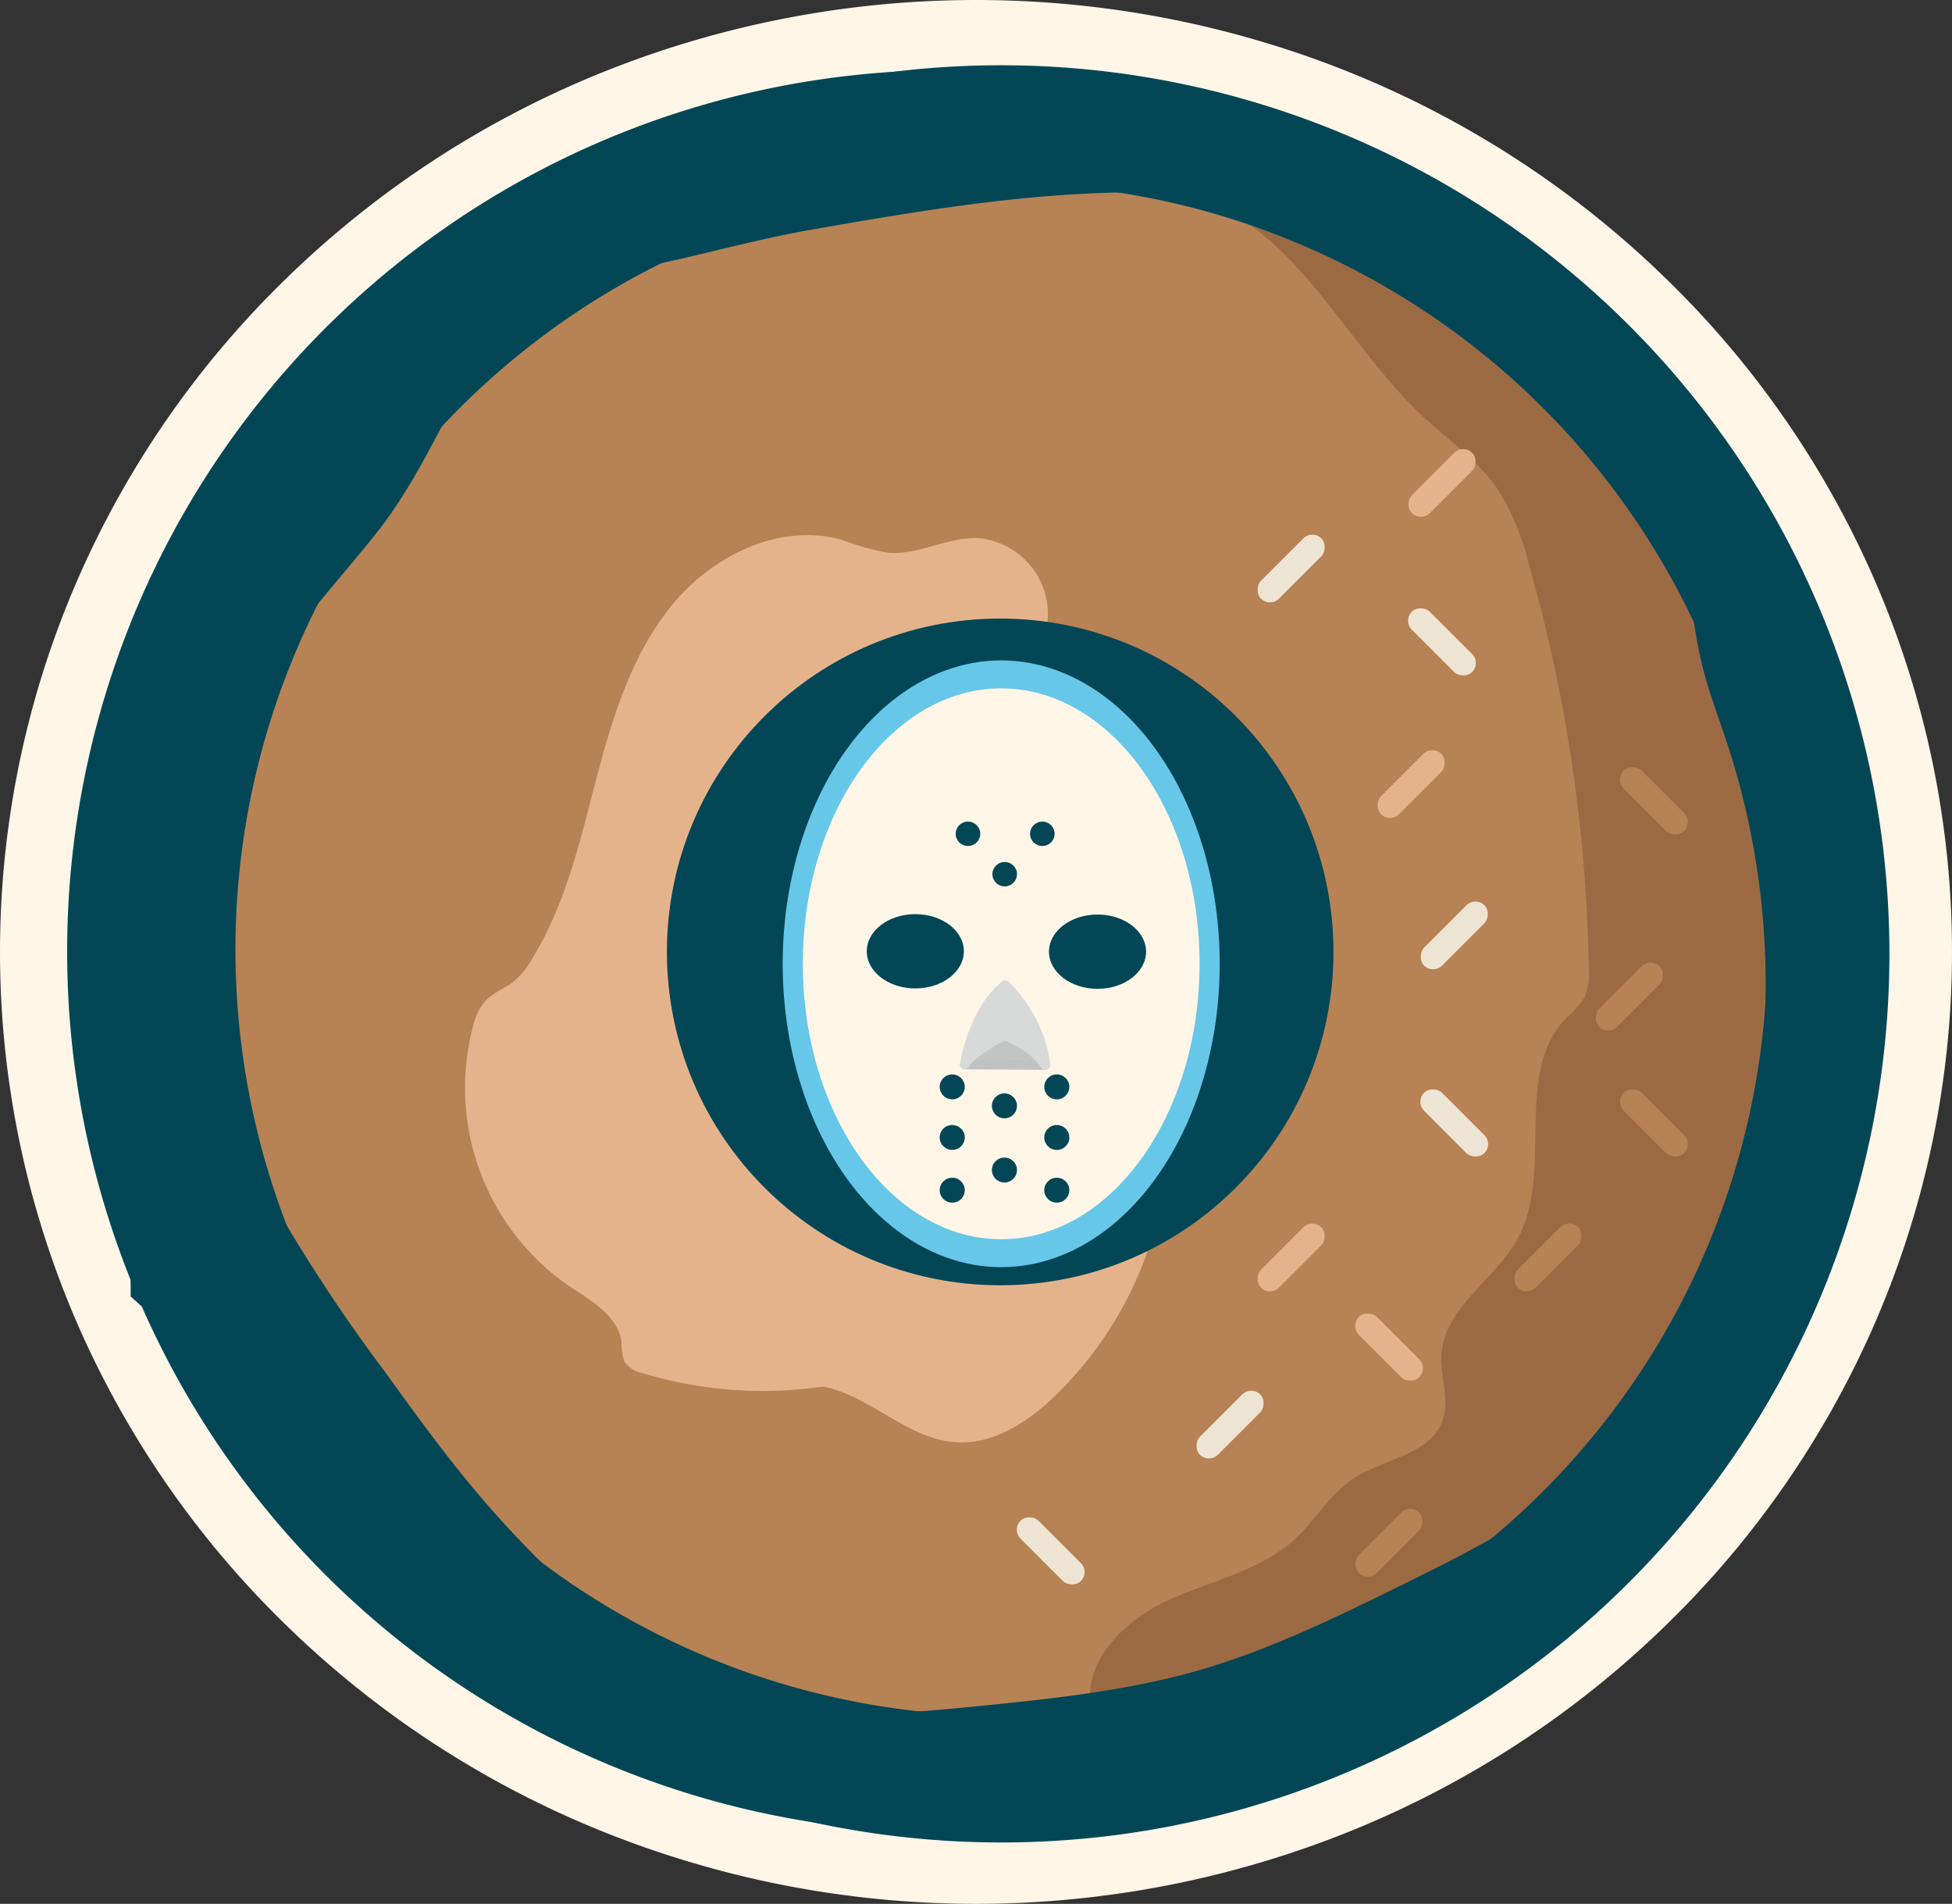 <?xml version="1.0" encoding="UTF-8" standalone="no"?>
<svg
   id="Layer_1"
   data-name="Layer 1"
   version="1.1"
   width="201.33"
   height="196.32"
   sodipodi:docname="BKN.svg"
   inkscape:version="1.1.2 (b8e25be833, 2022-02-05)"
   xmlns:inkscape="http://www.inkscape.org/namespaces/inkscape"
   xmlns:sodipodi="http://sodipodi.sourceforge.net/DTD/sodipodi-0.dtd"
   xmlns="http://www.w3.org/2000/svg"
   xmlns:svg="http://www.w3.org/2000/svg">
  <rect width="100%" height="100%" fill="#333333" stroke="none"/>
  <sodipodi:namedview
     id="namedview330"
     pagecolor="#656565"
     bordercolor="#666666"
     borderopacity="1.0"
     inkscape:pageshadow="2"
     inkscape:pageopacity="0"
     inkscape:pagecheckerboard="true"
     showgrid="false"
     inkscape:zoom="1.4742152"
     inkscape:cx="27.472245"
     inkscape:cy="43.412931"
     inkscape:window-width="1920"
     inkscape:window-height="1017"
     inkscape:window-x="-8"
     inkscape:window-y="-8"
     inkscape:window-maximized="1"
     inkscape:current-layer="layer2"
     showguides="true"
     inkscape:guide-bbox="true"
     fit-margin-top="0"
     fit-margin-left="0"
     fit-margin-right="0"
     fit-margin-bottom="0">
    <sodipodi:guide
       position="103.68,94.36"
       orientation="0,-1"
       id="guide93514" />
    <sodipodi:guide
       position="103.668,98.3"
       orientation="1,0"
       id="guide93618" />
    <sodipodi:guide
       position="109.034,84.21"
       orientation="1,0"
       id="guide1600" />
    <sodipodi:guide
       position="98.242,83.97"
       orientation="1,0"
       id="guide1631" />
  </sodipodi:namedview>
  <defs
     id="defs10">
    <clipPath
       id="clip-path">
      <path
         class="cls-1"
         d="m 499.29,535.21 a 173.07,173.07 0 0 0 66.16,-13 170.87,170.87 0 0 0 54.34,-35.68 167.16,167.16 0 0 0 37,-53.46 165.73,165.73 0 0 0 0,-132 167.32,167.32 0 0 0 -37,-53.46 170.56,170.56 0 0 0 -54.34,-35.67 174.23,174.23 0 0 0 -132.32,0 170.71,170.71 0 0 0 -54.35,35.67 167.48,167.48 0 0 0 -37,53.46 165.73,165.73 0 0 0 0,132 167.48,167.48 0 0 0 37,53.46 170.74,170.74 0 0 0 54.35,35.68 173,173 0 0 0 66.16,13 z"
         id="path4"
         style="fill:none" />
    </clipPath>
    <clipPath
       id="clip-path-2">
      <path
         class="cls-1"
         id="polygon7"
         style="fill:none"
         d="m 162.9,1006.07 h 21.36 V 834.76 H 162.9 v -44.02 h 119.04 v 259.35 H 162.9 Z" />
    </clipPath>
    <style
       id="style2">.cls-1,.cls-16{fill:none}.cls-16,.cls-19,.cls-7{stroke-miterlimit:10}.cls-7{fill:#0b6776}.cls-16,.cls-18,.cls-7{stroke:#034757}.cls-7{stroke-width:6.73px}.cls-11{fill:#b78254}.cls-13,.cls-18{fill:#034757}.cls-14{fill:#e5b38b}.cls-16{stroke-width:6.31px}.cls-17{fill:#eee4d3}.cls-18{stroke-linecap:round;stroke-linejoin:round;stroke-width:10.51px}.cls-19{fill:#67c7e9;stroke:#67c7e9;stroke-width:1.68px}</style>
  </defs>
  <g
     inkscape:groupmode="layer"
     id="layer2"
     inkscape:label="Layer 2"
     style="display:inline"
     transform="translate(-81.057,-80.469)">
    <path
       d="m 274.437,140.359 a 97.66,97.66 0 0 0 -21.58,-31.19 100.66,100.66 0 0 0 -32,-21 103.28,103.28 0 0 0 -78.26,0 100.55,100.55 0 0 0 -32,21 97.69,97.69 0 0 0 -21.59,31.19 96.09,96.09 0 0 0 0,76.54 97.76,97.76 0 0 0 21.59,31.18 100.38,100.38 0 0 0 32,21 103.15,103.15 0 0 0 78.26,0 100.5,100.5 0 0 0 32,-21 97.73,97.73 0 0 0 21.58,-31.18 96.09,96.09 0 0 0 0,-76.54 z"
       id="path698"
       style="fill:#fff6e7" />
    <path
       d="m 178.817,263.209 a 84.63,84.63 0 1 1 33,-6.68 84.22,84.22 0 0 1 -33,6.68 z"
       id="path700"
       style="fill:none;stroke:#034757;stroke-width:12.5px;stroke-miterlimit:10" />
    <path
       class="cls-11"
       d="m 184.217,264.159 a 85.35,85.35 0 1 1 33.31,-6.74 85,85 0 0 1 -33.31,6.74 z m 0,-113.6 a 28.07,28.07 0 1 0 28.07,28.06 28.1,28.1 0 0 0 -28.07,-28.06 z"
       id="path702"
       style="fill:#b78254" />
    <path
       d="m 263.017,145.329 a 85.47,85.47 0 0 0 -68,-51.56 l -1,5.87 c 7,-2 14.51,2 19.65,7.18 5.14,5.18 8.89,11.71 14.27,16.7 2.62,2.42 5.63,4.5 7.64,7.46 a 26.24,26.24 0 0 1 3.17,7.67 161.41,161.41 0 0 1 6.18,41.78 6,6 0 0 1 -0.46,2.93 9.64,9.64 0 0 1 -1.86,2.08 c -5.54,5.66 -1.24,15.77 -5,22.73 -2.32,4.25 -7.53,7.09 -7.87,11.92 -0.16,2.3 0.88,4.68 0.11,6.85 -1.25,3.54 -6,3.92 -9.19,6 -2.42,1.58 -3.91,4.25 -6,6.21 -3.61,3.32 -8.71,4.32 -13.17,6.36 -4.46,2.04 -8.8,6.31 -7.88,11.12 -5.57,0.22 -11.55,2.86 -14.36,7.39 1.67,0.1 3.35,0.16 5,0.16 a 85.57,85.57 0 0 0 78.79,-118.83 z"
       id="path704"
       style="fill:#9b6a43" />
    <path
       class="cls-13"
       d="m 184.217,270.459 a 91.63,91.63 0 1 1 35.76,-7.23 91.22,91.22 0 0 1 -35.76,7.23 z m 0,-171.06 a 79,79 0 1 0 30.85,6.22 78.7,78.7 0 0 0 -30.85,-6.22 z"
       id="path706"
       style="fill:#034757" />
    <path
       class="cls-14"
       d="m 184.227,206.689 a 28.07,28.07 0 1 1 6.21,-55.43 l -1.35,-6.54 a 7.88,7.88 0 0 0 -7.27,-8.77 c -3.13,-0.07 -6.1,1.8 -9.22,1.51 a 28.48,28.48 0 0 1 -4.81,-1.35 c -6.33,-1.74 -13.21,1.64 -17.38,6.71 -4.17,5.07 -6.16,11.56 -7.83,17.91 -1.67,6.35 -3.14,12.89 -6.58,18.51 a 8.56,8.56 0 0 1 -2.33,2.74 18.23,18.23 0 0 0 -2.31,1.44 5.85,5.85 0 0 0 -1.49,2.81 24.83,24.83 0 0 0 9.76,26.77 c 2.34,1.56 5.27,3.17 5.55,6 a 4.86,4.86 0 0 0 0.28,1.87 3,3 0 0 0 1.91,1.21 42.89,42.89 0 0 0 18.57,1.37 c 4.89,0.94 8.7,5.4 13.66,5.74 3.95,0.28 7.58,-2.15 10.41,-4.91 a 38.5,38.5 0 0 0 11.08,-21.33 l -0.34,-1.63 a 27.92,27.92 0 0 1 -16.52,5.37 z"
       id="path708"
       style="fill:#e5b38b" />
    <circle
       cx="184.217"
       cy="178.629"
       r="28.07"
       id="circle710"
       style="fill:#034757;fill-opacity:1;stroke:#034757;stroke-width:12.61px;stroke-miterlimit:10" />
    <rect
       class="cls-17"
       x="-309.11"
       y="-18.148"
       width="2.62"
       height="8.8"
       rx="1.31"
       transform="rotate(-135)"
       id="rect720"
       style="fill:#eee4d3" />
    <rect
       class="cls-14"
       x="-4.806"
       y="-318.141"
       width="2.62"
       height="8.8"
       rx="1.31"
       transform="rotate(135)"
       id="rect722"
       style="fill:#e5b38b" />
    <rect
       class="cls-17"
       x="34.727"
       y="-308.329"
       width="2.62"
       height="8.8"
       rx="1.31"
       transform="rotate(135)"
       id="rect724"
       style="fill:#eee4d3" />
    <rect
       class="cls-14"
       x="-301.379"
       y="-1.51"
       width="2.62"
       height="8.8"
       rx="1.31"
       transform="rotate(-135)"
       id="rect726"
       style="fill:#e5b38b" />
    <rect
       class="cls-17"
       x="-25.904"
       y="-306.556"
       width="2.62"
       height="8.8"
       rx="1.31"
       transform="rotate(135)"
       id="rect728"
       style="fill:#eee4d3" />
    <rect
       class="cls-11"
       x="-320.104"
       y="17.221"
       width="2.62"
       height="8.8"
       rx="1.31"
       transform="rotate(-135)"
       id="rect730"
       style="fill:#b78254" />
    <rect
       class="cls-11"
       x="-329.317"
       y="-15.171"
       width="2.62"
       height="8.8"
       rx="1.31"
       transform="rotate(-135)"
       id="rect732"
       style="fill:#b78254" />
    <rect
       class="cls-11"
       x="-40.468"
       y="-321.115"
       width="2.62"
       height="8.8"
       rx="1.31"
       transform="rotate(135)"
       id="rect734"
       style="fill:#b78254" />
    <rect
       class="cls-11"
       x="-63.951"
       y="-297.627"
       width="2.62"
       height="8.8"
       rx="1.31"
       transform="rotate(135)"
       id="rect736"
       style="fill:#b78254" />
    <rect
       class="cls-14"
       x="-255.911"
       y="65.969"
       width="2.62"
       height="8.8"
       rx="1.31"
       transform="rotate(-135)"
       id="rect738"
       style="fill:#e5b38b" />
    <rect
       class="cls-17"
       x="-251.146"
       y="48.728"
       width="2.62"
       height="8.8"
       rx="1.31"
       transform="rotate(-135)"
       id="rect740"
       style="fill:#eee4d3" />
    <rect
       class="cls-17"
       x="-60.087"
       y="-270.582"
       width="2.62"
       height="8.8"
       rx="1.31"
       transform="rotate(135)"
       id="rect742"
       style="fill:#eee4d3" />
    <rect
       class="cls-14"
       x="-275.617"
       y="41.76"
       width="2.62"
       height="8.8"
       rx="1.31"
       transform="rotate(-135)"
       id="rect744"
       style="fill:#e5b38b"
       ry="1.31" />
    <rect
       class="cls-11"
       x="-307.02"
       y="42.187"
       width="2.62"
       height="8.8"
       rx="1.31"
       transform="rotate(-135)"
       id="rect746"
       style="fill:#b78254" />
    <rect
       class="cls-17"
       x="-289.795"
       y="33.872"
       width="2.62"
       height="8.8"
       rx="1.31"
       transform="rotate(-135)"
       id="rect748"
       style="fill:#eee4d3" />
    <path
       class="cls-13"
       d="m 244.437,118.399 a 47.81,47.81 0 0 1 7.41,11.64 46.09,46.09 0 0 1 3.23,10.27 c 0.52,2.74 0.79,5.53 1.42,8.24 0.7,3.06 1.86,6 2.84,9 a 79.53,79.53 0 0 1 -5.56,61.88 50.32,50.32 0 0 1 -10.42,13.75 c -4.94,4.41 -11,7.4 -16.9,10.33 -7.27,3.59 -14.59,7.2 -22.4,9.39 -7.32,2 -14.92,2.79 -22.49,3.54 -9,0.88 -18.42,1.71 -26.81,-1.68 a 44.84,44.84 0 0 1 -12.07,-7.85 108.92,108.92 0 0 1 -12.52,-12.62 c -3.37,-4 -6.45,-8.27 -9.52,-12.52 a 168.34,168.34 0 0 1 -10.21,-15.26 c -9.22,-16.19 -12.66,-37 -3.84,-53.39 3.49,-6.49 8.62,-11.85 13.19,-17.56 5,-6.26 7.53,-13.48 11.94,-20 3.1,-4.6 6.31,-6.06 11.59,-6.84 7.21,-1.07 14.15,-3.29 21.35,-4.55 12.05,-2.11 24.2,-4.17 36.43,-3.83 9.78,0.27 19.7,2.18 28.4,6.53 l -28.38,-13.08 -31.18,0.52 -30.39,11.41 -26.9,14.67 -11.38,25.23 -5.46,15.69 -1.48,24 0.21,28.85 22.37,20.33 25.53,21.58 36.73,7.93 45.24,-7 27.32,-21.44 18.07,-32.78 -0.29,-30.42 -3.07,-28.45 -17.21,-27.29"
       id="path750"
       style="fill:#034757" />
  </g>
  <g
     inkscape:groupmode="layer"
     id="layer3"
     inkscape:label="Layer 3"
     style="display:inline"
     transform="translate(-81.057,-80.469)">
    <ellipse
       style="opacity:1;fill:#67c7e9;fill-opacity:1;stroke-width:53.805;stroke-linejoin:round;stroke-miterlimit:4;stroke-dasharray:none"
       id="ellipse12306"
       cx="184.321"
       cy="179.853"
       rx="22.537"
       ry="31.284" />
    <ellipse
       style="opacity:1;fill:#fff6e7;fill-opacity:1;stroke-width:48.847;stroke-linejoin:round;stroke-miterlimit:4;stroke-dasharray:none"
       id="path1684"
       cx="184.321"
       cy="179.853"
       rx="20.461"
       ry="28.401" />
    <ellipse
       style="opacity:1;fill:#034757;fill-opacity:1;stroke-width:25.5;stroke-linejoin:round;paint-order:stroke fill markers"
       id="path2936"
       cx="194.256"
       cy="178.604"
       rx="5.007"
       ry="3.831" />
    <ellipse
       style="opacity:1;fill:#034757;fill-opacity:1;stroke-width:25.5;stroke-linejoin:round;paint-order:stroke fill markers"
       id="ellipse3018"
       cx="175.463"
       cy="178.563"
       rx="5.007"
       ry="3.831" />
    <ellipse
       style="opacity:1;fill:#034757;fill-opacity:1;stroke-width:38.25;stroke-linejoin:round;paint-order:stroke fill markers"
       id="path3060"
       cx="184.682"
       cy="170.614"
       rx="1.267"
       ry="1.258" />
    <ellipse
       style="fill:#034757;fill-opacity:1;stroke-width:38.25;stroke-linejoin:round;paint-order:stroke fill markers"
       id="path3060-6"
       cx="188.563"
       cy="166.449"
       rx="1.267"
       ry="1.258" />
    <ellipse
       style="fill:#034757;fill-opacity:1;stroke-width:38.25;stroke-linejoin:round;paint-order:stroke fill markers"
       id="path3060-6-5"
       cx="180.892"
       cy="166.448"
       rx="1.267"
       ry="1.258" />
    <ellipse
       style="fill:#034757;fill-opacity:1;stroke-width:49.314;stroke-linejoin:round;stroke-miterlimit:4;stroke-dasharray:none;paint-order:stroke fill markers"
       id="path3060-6-4"
       cx="190.054"
       cy="192.546"
       rx="1.293"
       ry="1.285" />
    <ellipse
       style="fill:#034757;fill-opacity:1;stroke-width:49.314;stroke-linejoin:round;stroke-miterlimit:4;stroke-dasharray:none;paint-order:stroke fill markers"
       id="path3060-6-2"
       cx="179.269"
       cy="192.546"
       rx="1.293"
       ry="1.285" />
    <ellipse
       style="fill:#034757;fill-opacity:1;stroke-width:49.314;stroke-linejoin:round;stroke-miterlimit:4;stroke-dasharray:none;paint-order:stroke fill markers"
       id="path3060-6-6"
       cx="184.654"
       cy="194.504"
       rx="1.293"
       ry="1.285" />
    <ellipse
       style="fill:#034757;fill-opacity:1;stroke-width:49.314;stroke-linejoin:round;stroke-miterlimit:4;stroke-dasharray:none;paint-order:stroke fill markers"
       id="path3060-6-3"
       cx="190.054"
       cy="197.763"
       rx="1.293"
       ry="1.285" />
    <ellipse
       style="fill:#034757;fill-opacity:1;stroke-width:49.314;stroke-linejoin:round;stroke-miterlimit:4;stroke-dasharray:none;paint-order:stroke fill markers"
       id="path3060-6-9"
       cx="190.054"
       cy="203.199"
       rx="1.293"
       ry="1.285" />
    <ellipse
       style="fill:#034757;fill-opacity:1;stroke-width:49.314;stroke-linejoin:round;stroke-miterlimit:4;stroke-dasharray:none;paint-order:stroke fill markers"
       id="path3060-6-93"
       cx="184.654"
       cy="201.121"
       rx="1.293"
       ry="1.285" />
    <ellipse
       style="fill:#034757;fill-opacity:1;stroke-width:49.314;stroke-linejoin:round;stroke-miterlimit:4;stroke-dasharray:none;paint-order:stroke fill markers"
       id="path3060-6-66"
       cx="179.269"
       cy="197.763"
       rx="1.293"
       ry="1.285" />
    <ellipse
       style="fill:#034757;fill-opacity:1;stroke-width:49.314;stroke-linejoin:round;stroke-miterlimit:4;stroke-dasharray:none;paint-order:stroke fill markers"
       id="path3060-6-0"
       cx="179.269"
       cy="203.199"
       rx="1.293"
       ry="1.285" />
    <path
       style="display:inline;fill:#c3c5c4;fill-opacity:1;stroke:#c0c2c1;stroke-width:1px;stroke-linecap:round;stroke-linejoin:round;stroke-opacity:1"
       d="m 180.562,190.235 8.298,0.052 c 0,0 -2.541,-2.936 -4.201,-3.066 0,0 -2.956,1.559 -4.097,3.014 z"
       id="path13296" />
    <path
       style="display:inline;fill:#d8dad9;fill-opacity:1;stroke:#d8dad9;stroke-width:1px;stroke-linecap:round;stroke-linejoin:round;stroke-opacity:1"
       d="m 184.659,187.22 c 0,0 -3.241,1.559 -4.097,3.014 0,0 0.83,-5.509 4.175,-8.186 0,0 3.656,3.378 4.123,8.238 0,0 -1.141,-1.897 -4.201,-3.066 z"
       id="path13294" />
  </g>
</svg>
